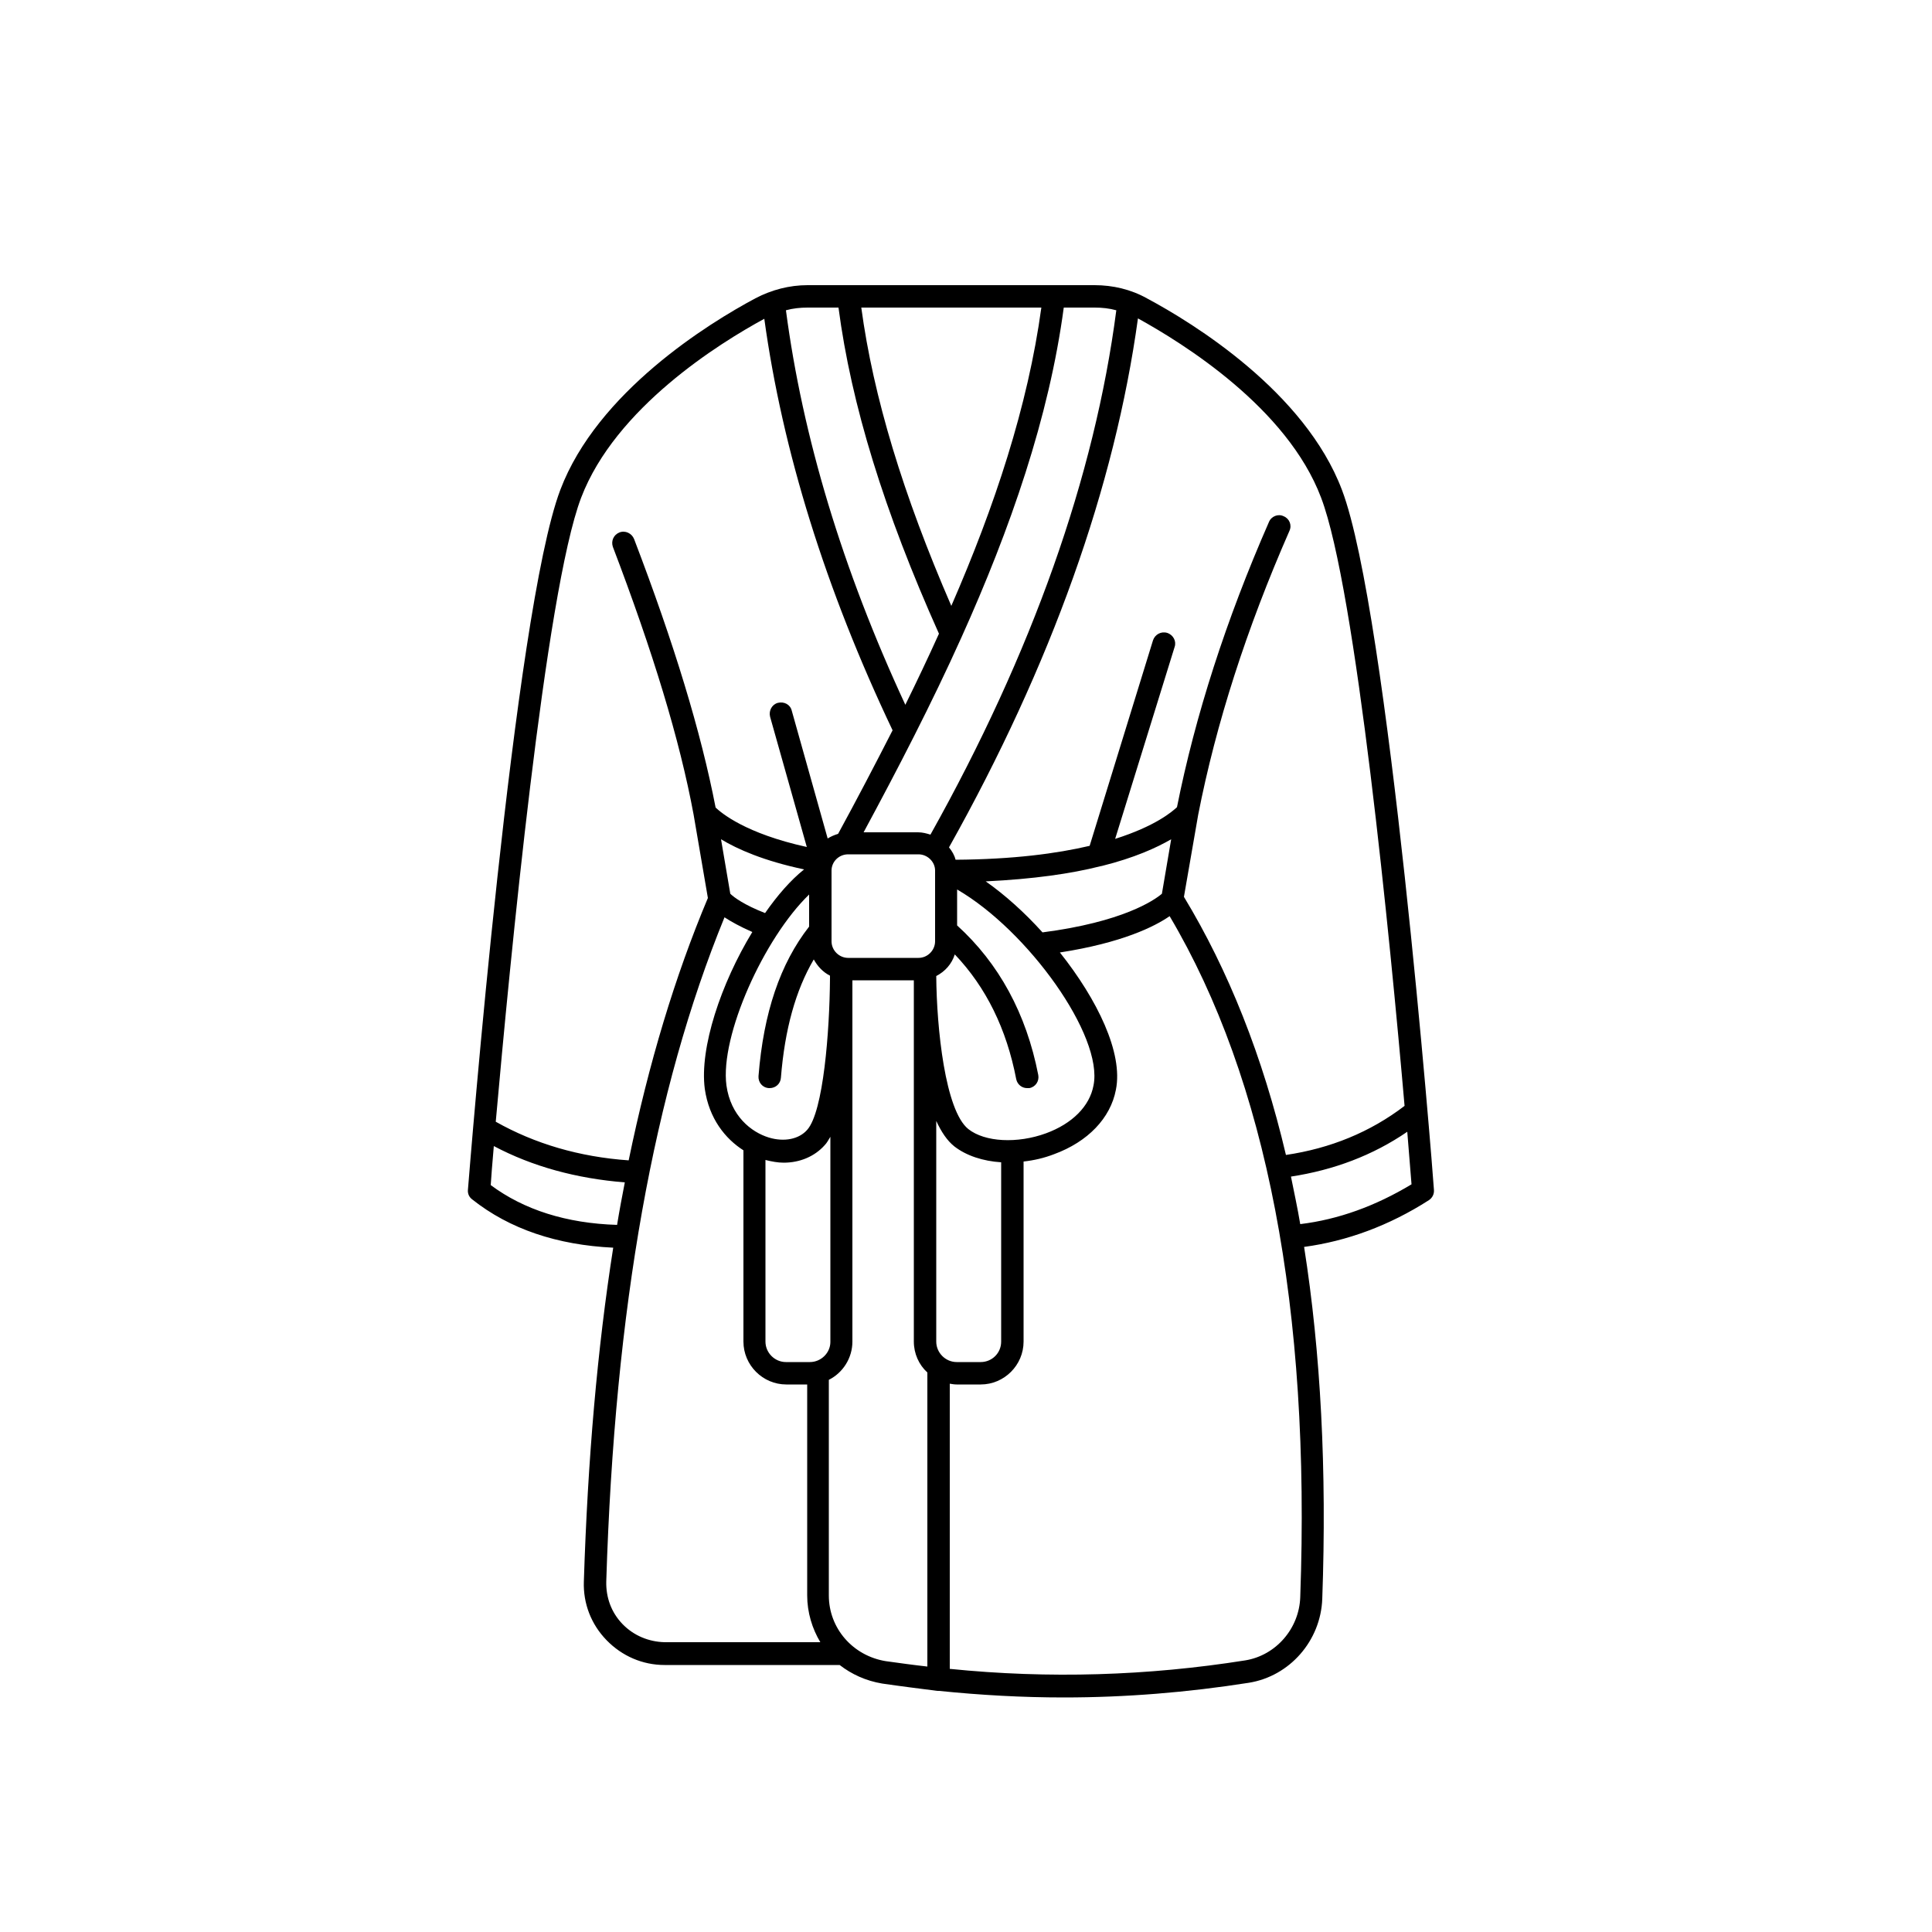 <?xml version="1.0" encoding="utf-8"?>
<!-- Generator: Adobe Illustrator 27.3.1, SVG Export Plug-In . SVG Version: 6.00 Build 0)  -->
<svg version="1.1" id="Layer_1" xmlns="http://www.w3.org/2000/svg" xmlns:xlink="http://www.w3.org/1999/xlink" x="0px" y="0px"
	 viewBox="0 0 50 50" style="enable-background:new 0 0 50 50;" xml:space="preserve">
<style type="text/css">
	.st0{fill:none;}
	.st1{stroke:#000000;stroke-miterlimit:10;}
	.st2{stroke:#000000;stroke-width:0.75;stroke-miterlimit:10;}
	.st3{clip-path:url(#SVGID_00000033369646355389563390000010797586450993720708_);}
	.st4{clip-path:url(#SVGID_00000002375028128229496060000012128986158568730266_);}
	.st5{fill:#FFFFFF;}
	.st6{clip-path:url(#SVGID_00000145760499431226998560000001274129578512375169_);}
	.st7{fill:#231F20;}
	.st8{clip-path:url(#SVGID_00000070801813506183838470000007907092536246528133_);}
	.st9{clip-path:url(#SVGID_00000096039849511416400090000018082860012524150457_);}
	.st10{clip-path:url(#SVGID_00000089571536547559280020000003508360136745965696_);}
	.st11{clip-path:url(#SVGID_00000005236831478020581060000001768155789055441806_);}
	.st12{clip-path:url(#SVGID_00000090995781583157502260000016714561528446989743_);}
	.st13{clip-path:url(#SVGID_00000078033793315011297090000001416748857635100298_);}
	.st14{clip-path:url(#SVGID_00000054258644224665824780000017666879200711983269_);}
	.st15{clip-path:url(#SVGID_00000057848244962602113820000009814422144945036163_);}
	.st16{clip-path:url(#SVGID_00000148631506896650902570000017676332827453214647_);}
	.st17{clip-path:url(#SVGID_00000004517079027077843060000007012423416424275594_);}
	.st18{clip-path:url(#SVGID_00000183951575905752457290000014916826689683424147_);}
	.st19{clip-path:url(#SVGID_00000079463249702247497490000004956602406040603833_);}
	.st20{clip-path:url(#SVGID_00000165236521384537716290000008746119325340470451_);}
	.st21{clip-path:url(#SVGID_00000070107888952617123870000003826326050957718166_);}
	.st22{clip-path:url(#SVGID_00000176763915383330688620000005127598850389398954_);}
	.st23{clip-path:url(#SVGID_00000096751375575359932880000014622149960952373668_);}
	.st24{clip-path:url(#SVGID_00000027591781122934737970000016156009656989981583_);}
	.st25{clip-path:url(#SVGID_00000080174898349373760380000006502087004676575389_);}
	.st26{clip-path:url(#SVGID_00000075147818148550826760000008181701166051389872_);}
	.st27{clip-path:url(#SVGID_00000052075475622368790480000007328896561016148388_);}
	.st28{clip-path:url(#SVGID_00000062908862796048197920000012303710866752079535_);}
	.st29{clip-path:url(#SVGID_00000092427613006032677460000012716878839664813746_);}
	.st30{clip-path:url(#SVGID_00000064348576329450247100000013636757451173867700_);}
	.st31{fill-rule:evenodd;clip-rule:evenodd;}
	.st32{clip-path:url(#SVGID_00000087390271893201716150000002732037540995533733_);}
	.st33{clip-path:url(#SVGID_00000117678008103834238790000002734041998745724072_);}
	.st34{stroke:#000000;stroke-width:0.5;stroke-miterlimit:10;}
	.st35{clip-path:url(#SVGID_00000041275666170661978990000011197626069674294954_);}
	.st36{clip-path:url(#SVGID_00000157269262692056331520000004564860387120974225_);}
	.st37{clip-path:url(#SVGID_00000169526920694069141620000009731452633551747999_);}
	.st38{fill:#1A1A1A;}
	.st39{clip-path:url(#SVGID_00000118369359492322984400000009856585637359528619_);}
	.st40{clip-path:url(#SVGID_00000134948736854314862580000002936901601103787142_);}
	.st41{clip-path:url(#SVGID_00000065770247526910763230000013600447856756093354_);}
	.st42{clip-path:url(#SVGID_00000095319165950031265310000004760970069417416367_);}
	.st43{clip-path:url(#SVGID_00000026134330513627786500000013589836288129367445_);}
	.st44{clip-path:url(#SVGID_00000134935770324443484200000002647276482198578618_);}
	.st45{clip-path:url(#SVGID_00000022537162951412333380000009002861615450309011_);}
	.st46{clip-path:url(#SVGID_00000112616744624504519120000012193408288981561480_);}
	.st47{clip-path:url(#SVGID_00000018930295305674833790000000116654598953887106_);}
	.st48{fill:#F1F1F1;}
	.st49{fill:#E8E8E8;}
	.st50{fill:#FEFEFE;}
	.st51{fill:#CCCCCC;}
	.st52{fill:#B3B3B3;}
	.st53{fill:#E6E6E6;}
	.st54{fill:#EBEBEB;}
	.st55{fill:#EEEEEE;}
	.st56{fill:#F8F8F8;}
	.st57{fill:#FBFBFB;}
	.st58{fill:#383838;}
	.st59{fill:#232323;}
	.st60{fill:#F6F6F6;}
	.st61{fill:#535353;}
	.st62{fill:#0A0A0A;}
	.st63{fill:#F5F5F5;}
	.st64{fill:#818181;}
	.st65{fill:#4A4A4A;}
	.st66{fill:#999999;}
	.st67{fill:url(#SVGID_00000016780244437512663770000009602206709256121505_);}
	.st68{fill:url(#SVGID_00000075164639611807577450000018315698723929289148_);}
	.st69{fill:#0E0E0D;}
	.st70{fill:#333333;}
	.st71{fill:#808080;}
	.st72{fill:url(#SVGID_00000152266580572759711350000006094368266419989125_);}
	.st73{fill:#666666;}
	.st74{fill:url(#SVGID_00000183229836622631990820000001466731868471062443_);}
	.st75{fill:url(#SVGID_00000131351714024094152570000013295152670426047114_);}
	.st76{fill:url(#SVGID_00000134965202189805731950000002155395243947300504_);}
	.st77{fill:url(#SVGID_00000034054236743725156020000012990705817060853945_);}
	.st78{fill:url(#SVGID_00000075139433384973835290000015657362965039508641_);}
	.st79{clip-path:url(#SVGID_00000129172808672232342420000017220034662407691956_);}
	.st80{clip-path:url(#SVGID_00000069388424225053587790000013701681558207154359_);}
	.st81{clip-path:url(#SVGID_00000027602036366050476920000003541473885755880367_);}
	.st82{clip-path:url(#SVGID_00000068647664914352265210000007641770435236240521_);}
	.st83{clip-path:url(#SVGID_00000025427840133910781920000011160221646705602432_);}
	.st84{fill:#241F20;stroke:#000000;stroke-width:0.5;stroke-miterlimit:10;}
	.st85{clip-path:url(#SVGID_00000087412114051522753080000013897006676109637807_);}
	.st86{clip-path:url(#SVGID_00000057135305998809805810000001831871517347513476_);}
	.st87{clip-path:url(#SVGID_00000178206647880373400810000009384909184695242380_);}
	.st88{clip-path:url(#SVGID_00000105420137939323456830000001181986491739610777_);}
	.st89{clip-path:url(#SVGID_00000016755069068620090850000016049718103277190560_);}
	.st90{clip-path:url(#SVGID_00000079445049104527655850000001010966132352976780_);}
	.st91{clip-path:url(#SVGID_00000179646626601006404180000004885764354906536833_);}
	.st92{clip-path:url(#SVGID_00000119082298308868688870000016572397698082799017_);}
	.st93{clip-path:url(#SVGID_00000090987131180216700360000009828561066018652560_);}
	.st94{clip-path:url(#SVGID_00000109709946552988991130000017150368820484569997_);}
	.st95{clip-path:url(#SVGID_00000066491869506362031030000017025356751884390834_);}
	.st96{clip-path:url(#SVGID_00000045612811803464311900000017216014280456863109_);}
	.st97{clip-path:url(#SVGID_00000085224580707455160510000004889818592446210474_);}
	.st98{clip-path:url(#SVGID_00000082350638170918448480000005217905419024250523_);}
	.st99{clip-path:url(#SVGID_00000145738090868133324820000015498544198662000011_);}
	.st100{clip-path:url(#SVGID_00000054945854341670631920000006768282428958465210_);}
	.st101{clip-path:url(#SVGID_00000008125370890998341100000012147528165593982888_);}
	.st102{clip-path:url(#SVGID_00000077288944131509008670000007950373771693374617_);}
	.st103{clip-path:url(#SVGID_00000029739510258666138240000011983949673526936238_);}
	.st104{clip-path:url(#SVGID_00000011740437936021839660000001343063110978229654_);}
	.st105{clip-path:url(#SVGID_00000031929624801805981680000016348378067969339567_);}
	.st106{clip-path:url(#SVGID_00000135679859141821919590000010027363035075787405_);}
	.st107{clip-path:url(#SVGID_00000168102028810353473210000001274745159560989324_);}
	.st108{clip-path:url(#SVGID_00000092446226160034599730000005276933634840137088_);}
	.st109{clip-path:url(#SVGID_00000167394317313328587000000005369538094809959334_);}
	.st110{clip-path:url(#SVGID_00000111870934724344147030000017547440825915310518_);}
	.st111{clip-path:url(#SVGID_00000129903266597292745720000003988002859700227258_);}
	.st112{clip-path:url(#SVGID_00000162347305614328462050000006701126410624287897_);}
	.st113{clip-path:url(#SVGID_00000070799948953945652620000005161022477207629704_);}
	.st114{clip-path:url(#SVGID_00000181085649535959761600000014020848662299660728_);}
	.st115{fill:#FFFFFF;stroke:#000000;stroke-miterlimit:10;}
	.st116{clip-path:url(#SVGID_00000132803265651551263540000014339978171493614225_);}
	.st117{clip-path:url(#SVGID_00000119089293093644002230000015712138083293310609_);}
	.st118{fill:none;stroke:#010101;stroke-miterlimit:10;}
	.st119{fill:#010101;stroke:#000000;stroke-miterlimit:10;}
	.st120{clip-path:url(#SVGID_00000183222063398902770990000013832854317862929573_);}
	.st121{fill:#010101;stroke:#010101;stroke-miterlimit:10;}
	.st122{clip-path:url(#SVGID_00000018222545090091063910000013207279877084482748_);}
	.st123{clip-path:url(#SVGID_00000021101043678993690110000000206124587359529360_);}
	.st124{clip-path:url(#SVGID_00000029724626884217347870000018371067118476363395_);}
	.st125{clip-path:url(#SVGID_00000097465180663160099340000001264629819992207027_);}
	.st126{clip-path:url(#SVGID_00000046333000055786071240000011201851166696205234_);}
	.st127{fill:none;stroke:#000000;stroke-width:3;stroke-miterlimit:10;}
	.st128{clip-path:url(#SVGID_00000140709668347029635790000008140002663650827944_);}
	.st129{clip-path:url(#SVGID_00000070104822285516984690000016486940361868647865_);}
	.st130{clip-path:url(#SVGID_00000072275631088804176710000015327457147830798474_);}
	.st131{clip-path:url(#SVGID_00000040536421329651481610000008760461311440612018_);}
	.st132{fill:#040606;}
	.st133{clip-path:url(#SVGID_00000057850473495263692940000016125514851559095698_);}
	.st134{clip-path:url(#SVGID_00000031923981706987424960000014663333521951756696_);}
	.st135{clip-path:url(#SVGID_00000044176077911397049160000013286303875049225347_);}
	.st136{clip-path:url(#SVGID_00000053519465601525819690000000422682949914629308_);}
	.st137{clip-path:url(#SVGID_00000139269333675572504700000007315058233139380918_);}
	.st138{clip-path:url(#SVGID_00000087392307745669675270000001953678328621723044_);}
	.st139{clip-path:url(#SVGID_00000054256043484892117880000012000556330221502634_);}
	.st140{fill:#FFFFFF;stroke:#000000;stroke-width:1.5;stroke-miterlimit:10;}
	.st141{clip-path:url(#SVGID_00000114052255871428293070000014809663480650143661_);}
	.st142{fill:#BDBCBC;}
	.st143{clip-path:url(#SVGID_00000063603582786561838650000013484138516449275837_);}
	.st144{fill:#2E2A2B;}
	.st145{clip-path:url(#SVGID_00000063601154170400785490000014660108401845977481_);}
	.st146{clip-path:url(#SVGID_00000130626158255488801530000000676640878726521016_);}
	.st147{clip-path:url(#SVGID_00000126309028703763397700000006055540882596410546_);}
	.st148{clip-path:url(#SVGID_00000047746539377340668200000001190925306865740976_);}
	.st149{clip-path:url(#SVGID_00000112610605212501477870000005852962431977322628_);}
	.st150{fill:#272324;}
	.st151{clip-path:url(#SVGID_00000145772562108809650390000009367093792986408862_);}
	.st152{clip-path:url(#SVGID_00000018952715417686771300000008820666723267422105_);}
	.st153{clip-path:url(#SVGID_00000149368333704664413530000009171243466363137207_);}
	.st154{clip-path:url(#SVGID_00000039813150977895440950000007909037487197081017_);}
	.st155{clip-path:url(#SVGID_00000093178369300904756280000016887865400162810290_);}
	.st156{clip-path:url(#SVGID_00000088095472448579037430000013329630453353108608_);}
	.st157{fill:none;stroke:#000000;stroke-width:0.874;stroke-linecap:round;stroke-linejoin:round;stroke-miterlimit:10;}
	.st158{clip-path:url(#SVGID_00000138543433630835229700000002033034132756963749_);}
	.st159{clip-path:url(#SVGID_00000070089520328864822740000005310987055028443034_);}
	.st160{clip-path:url(#SVGID_00000034064189104478789940000008177718150314199710_);}
	.st161{clip-path:url(#SVGID_00000005988308501025476630000012381065433199925653_);}
	.st162{clip-path:url(#SVGID_00000018949301659980100160000005932129005786157463_);}
	.st163{clip-path:url(#SVGID_00000127724562020741854750000015354723460975540924_);}
	.st164{clip-path:url(#SVGID_00000065074638845048257430000009585151976031508656_);}
	.st165{clip-path:url(#SVGID_00000064313127843501234440000008243272331031138697_);}
	.st166{clip-path:url(#SVGID_00000140724345893351370350000007758407498109209737_);}
	.st167{clip-path:url(#SVGID_00000177442515824465804020000003845634432763417008_);}
	.st168{clip-path:url(#SVGID_00000176042939932778423300000012392107803037484182_);}
	.st169{clip-path:url(#SVGID_00000132046876485236485780000001651273722173164189_);}
	.st170{clip-path:url(#SVGID_00000172408335747761835170000004943624280064063653_);}
	.st171{clip-path:url(#SVGID_00000121258828485917871470000005223096652814683810_);}
	.st172{clip-path:url(#SVGID_00000173862243697316774190000004285414061012397709_);}
	.st173{clip-path:url(#SVGID_00000105411041446228889260000005323062694839700156_);}
	.st174{clip-path:url(#SVGID_00000060718745291289006290000008453208492549767808_);}
	.st175{clip-path:url(#SVGID_00000155841828191615364280000008055627704698028444_);}
	.st176{clip-path:url(#SVGID_00000108272273215071060460000008741872300175571133_);}
	.st177{clip-path:url(#SVGID_00000102526910473488586460000016885600727776165565_);}
	.st178{clip-path:url(#SVGID_00000178896215259850511580000004367561115969939087_);}
	.st179{clip-path:url(#SVGID_00000043432387011328449290000008187779879739669404_);}
	.st180{clip-path:url(#SVGID_00000114073177998890568820000011394267574600569758_);}
	.st181{clip-path:url(#SVGID_00000144311916614760436930000011103090209411628929_);}
	.st182{clip-path:url(#SVGID_00000065760667147131631350000008957551989187202736_);}
	.st183{clip-path:url(#SVGID_00000160192405852505075800000006655771076920546452_);}
	.st184{clip-path:url(#SVGID_00000126302408385558551690000017651343122815902125_);}
	.st185{clip-path:url(#SVGID_00000051381979667899514630000016792200432196323982_);}
	.st186{clip-path:url(#SVGID_00000181073413650718578330000003458745966118180284_);}
	.st187{clip-path:url(#SVGID_00000037668014809000063120000012063378684865950336_);}
	.st188{clip-path:url(#SVGID_00000034794488127257624750000007712262103927062960_);}
	.st189{clip-path:url(#SVGID_00000145038008636076902370000011264387413263919520_);}
	.st190{clip-path:url(#SVGID_00000096047317339160526310000010227102761639221155_);}
	.st191{clip-path:url(#SVGID_00000039843485647924492950000018330131671932627866_);}
	.st192{clip-path:url(#SVGID_00000016066579439328283160000017073855898212108987_);}
	.st193{clip-path:url(#SVGID_00000155134544546079019700000001965237555712021900_);}
	.st194{clip-path:url(#SVGID_00000075163381460593535960000009846885973205163137_);}
	.st195{clip-path:url(#SVGID_00000093885448438997681060000010718627859470594432_);}
	.st196{fill:#E5E5E5;}
	.st197{fill:#1D1D1B;}
	.st198{fill:none;stroke:#000000;stroke-miterlimit:10;}
	.st199{fill:#FEFEFE;stroke:#000000;stroke-miterlimit:10;}
	.st200{clip-path:url(#SVGID_00000107590767266889815030000007433355348426717102_);}
	.st201{clip-path:url(#SVGID_00000093158521655165835850000012628406239557224355_);}
	.st202{clip-path:url(#SVGID_00000021110222133414914880000017627392693555862158_);}
	.st203{fill:#231F1F;}
	.st204{fill:#020000;}
	.st205{clip-path:url(#SVGID_00000155108893562436776200000014112540477362422432_);}
	.st206{clip-path:url(#SVGID_00000001662098152022648670000007189281568573119135_);}
	.st207{clip-path:url(#SVGID_00000115492890353302866910000017744867696834183333_);}
	.st208{clip-path:url(#SVGID_00000004538468548805207310000012025167684477537206_);}
	.st209{fill:#050000;}
	.st210{clip-path:url(#SVGID_00000023261345894738745440000013574652628503365261_);}
	.st211{clip-path:url(#SVGID_00000020396723071134293240000010543037439033425053_);}
	.st212{clip-path:url(#SVGID_00000157991772058050079250000006027415522988945340_);}
	.st213{clip-path:url(#SVGID_00000173882005982348148770000006982715365565000846_);}
	.st214{clip-path:url(#SVGID_00000155118564649909733300000010981114844157625993_);}
	.st215{clip-path:url(#SVGID_00000152942694766620511730000007506698893272990131_);}
	.st216{fill:#12100F;}
	.st217{clip-path:url(#SVGID_00000183962059193101818470000014979930790921817507_);}
	.st218{clip-path:url(#SVGID_00000136393175287406962000000016666983892486819483_);}
	.st219{fill:none;stroke:#000000;stroke-width:0.5;stroke-miterlimit:10;}
	.st220{clip-path:url(#SVGID_00000086660701177290794070000000144236087134920365_);}
	.st221{clip-path:url(#SVGID_00000146485104522818665570000006491621347813322390_);}
	.st222{clip-path:url(#SVGID_00000021103813720261678730000017976177111828070572_);}
	.st223{clip-path:url(#SVGID_00000087370512593184159080000016253589838446041730_);}
	.st224{fill:none;stroke:#000000;stroke-width:0.25;stroke-miterlimit:10;}
	.st225{clip-path:url(#SVGID_00000116938258714701478820000002045232522593226398_);}
	.st226{clip-path:url(#SVGID_00000104669003890317589200000000346279907948669596_);}
	.st227{clip-path:url(#SVGID_00000122702857041119063980000011595281588607189384_);}
</style>
<g>
	<defs>
		<rect id="SVGID_00000031886053359324962230000012374482169217594767_" x="12.11" y="7.35" width="25.03" height="36.66"/>
	</defs>
	<clipPath id="SVGID_00000047751491569430007260000003220037664359944621_">
		<use xlink:href="#SVGID_00000031886053359324962230000012374482169217594767_"  style="overflow:visible;"/>
	</clipPath>
	<g style="clip-path:url(#SVGID_00000047751491569430007260000003220037664359944621_);">
		<path d="M34.73,12.68c-0.96-2.54-3.85-4.32-5.05-4.96c-0.41-0.23-0.88-0.34-1.35-0.34H20.9c-0.47,0-0.93,0.12-1.35,0.34
			c-1.2,0.64-4.09,2.42-5.05,4.96c-1.2,3.17-2.34,17.5-2.39,18.11c-0.01,0.1,0.03,0.19,0.11,0.25c0.97,0.77,2.2,1.18,3.65,1.25
			c-0.41,2.61-0.66,5.48-0.76,8.64c-0.02,0.57,0.19,1.11,0.59,1.52c0.4,0.41,0.93,0.64,1.5,0.64h4.53c0.31,0.24,0.68,0.41,1.1,0.48
			c0.48,0.07,0.96,0.13,1.43,0.19c0.01,0,0.02,0,0.03,0c0,0,0,0,0.01,0c1.08,0.11,2.16,0.17,3.23,0.17c1.6,0,3.2-0.13,4.79-0.38
			c1.06-0.17,1.86-1.09,1.9-2.17c0.12-3.34-0.04-6.38-0.47-9.11c1.11-0.15,2.2-0.55,3.23-1.21c0.09-0.06,0.14-0.16,0.13-0.27
			C37.07,30.17,35.93,15.84,34.73,12.68z M34.19,12.88c0.9,2.36,1.79,11.48,2.16,15.74c-0.89,0.68-1.92,1.1-3.07,1.27
			c-0.6-2.55-1.49-4.78-2.64-6.68l0.37-2.13c0.46-2.35,1.25-4.81,2.36-7.34c0.07-0.15,0-0.32-0.15-0.38c-0.14-0.07-0.32,0-0.38,0.15
			c-1.11,2.53-1.91,5.02-2.38,7.38c-0.13,0.12-0.56,0.49-1.6,0.82l1.54-4.97c0.05-0.15-0.04-0.31-0.19-0.36
			c-0.16-0.05-0.32,0.04-0.37,0.19l-1.64,5.32c-0.85,0.2-1.98,0.35-3.47,0.36c-0.03-0.12-0.09-0.22-0.17-0.32
			c2.65-4.73,4.29-9.34,4.89-13.69C30.61,8.88,33.31,10.55,34.19,12.88z M20.96,35.25h-0.62c-0.29,0-0.53-0.24-0.53-0.53v-4.7
			c0.16,0.04,0.32,0.07,0.47,0.07c0.42,0,0.8-0.16,1.06-0.45c0.06-0.06,0.1-0.14,0.15-0.22v5.31
			C21.49,35.01,21.25,35.25,20.96,35.25z M18.9,23.13l-0.24-1.41c0.43,0.26,1.11,0.56,2.15,0.78c-0.35,0.28-0.69,0.67-1.01,1.13
			C19.26,23.42,18.99,23.22,18.9,23.13z M20.94,23.15v0.83c-0.75,0.96-1.18,2.23-1.31,3.87c-0.01,0.16,0.1,0.3,0.27,0.31
			c0.01,0,0.01,0,0.02,0c0.15,0,0.28-0.11,0.29-0.27c0.1-1.25,0.38-2.26,0.85-3.06c0.1,0.18,0.24,0.33,0.42,0.42
			c0,0.03,0,0.05,0,0.07c-0.01,1.37-0.17,3.45-0.59,3.92c-0.21,0.24-0.59,0.32-0.99,0.2c-0.46-0.14-0.99-0.56-1.1-1.35
			C18.63,26.81,19.77,24.28,20.94,23.15z M21.95,24.79c-0.23,0-0.43-0.19-0.43-0.43v-1.83c0-0.23,0.19-0.42,0.43-0.42h1.82
			c0.23,0,0.43,0.19,0.43,0.42v1.83c0,0.23-0.19,0.43-0.43,0.43H21.95z M24.23,34.72v-5.71c0.13,0.28,0.28,0.51,0.47,0.66
			c0.31,0.24,0.74,0.38,1.21,0.41v4.64c0,0.3-0.24,0.53-0.53,0.53h-0.62C24.47,35.25,24.23,35.01,24.23,34.72z M25.06,29.22
			c-0.6-0.48-0.82-2.61-0.83-3.96c0.23-0.12,0.4-0.31,0.48-0.56c0.81,0.85,1.34,1.93,1.59,3.23c0.03,0.14,0.15,0.23,0.28,0.23
			c0.02,0,0.04,0,0.06,0c0.16-0.03,0.26-0.18,0.23-0.34c-0.31-1.59-1.02-2.89-2.1-3.87v-0.93c1.83,1.06,3.79,3.79,3.53,5.07
			c-0.1,0.54-0.55,0.99-1.23,1.24C26.33,29.6,25.49,29.56,25.06,29.22z M25.51,22.81c1.24-0.06,2.21-0.2,2.96-0.39
			c0.02,0,0.03-0.01,0.05-0.01c0.84-0.21,1.41-0.47,1.79-0.69l-0.24,1.41c-0.2,0.17-1.01,0.73-3.09,1
			C26.52,23.62,26.01,23.16,25.51,22.81z M28.89,8.03c-0.56,4.3-2.18,8.87-4.81,13.57c-0.1-0.03-0.2-0.06-0.32-0.06h-1.41
			c0.89-1.65,1.76-3.33,2.53-5.04c0,0,0,0,0,0c1.27-2.82,2.27-5.7,2.65-8.54h0.8C28.52,7.96,28.71,7.98,28.89,8.03z M24.62,7.96
			h2.33c-0.35,2.56-1.21,5.15-2.33,7.72c-1.25-2.88-2.02-5.42-2.33-7.72H24.62z M21.7,7.96c0.33,2.51,1.18,5.27,2.6,8.44
			c-0.28,0.62-0.57,1.23-0.87,1.84c-1.63-3.51-2.66-6.94-3.09-10.21c0.18-0.05,0.37-0.07,0.56-0.07H21.7z M15.04,12.88
			c0.89-2.33,3.58-4,4.74-4.63c0.47,3.41,1.58,6.99,3.32,10.65c-0.46,0.9-0.93,1.8-1.41,2.68c-0.1,0.03-0.19,0.07-0.27,0.12
			l-0.93-3.31c-0.04-0.16-0.2-0.24-0.36-0.2c-0.15,0.04-0.24,0.2-0.2,0.36l0.95,3.37c-1.59-0.35-2.21-0.88-2.36-1.02
			c-0.38-1.96-1.07-4.23-2.11-6.95c-0.06-0.15-0.23-0.23-0.38-0.17c-0.15,0.06-0.22,0.22-0.17,0.37c1.04,2.73,1.73,4.99,2.09,6.93
			l0.37,2.16c-0.85,2.02-1.53,4.27-2.05,6.79c-1.28-0.09-2.43-0.43-3.44-1C13.19,24.98,14.11,15.32,15.04,12.88z M12.7,30.67
			c0.01-0.19,0.04-0.54,0.08-1.01c1,0.53,2.14,0.84,3.39,0.94c-0.07,0.36-0.14,0.73-0.2,1.1C14.66,31.66,13.56,31.31,12.7,30.67z
			 M16.11,42.03c-0.29-0.3-0.43-0.69-0.42-1.1c0.22-7.09,1.23-12.72,3.06-17.19c0.17,0.11,0.4,0.24,0.72,0.38
			c-0.81,1.33-1.37,3-1.23,4.06c0.11,0.77,0.53,1.29,1,1.59c0,0.01,0,0.01,0,0.03v4.92c0,0.61,0.5,1.11,1.11,1.11h0.54v5.46
			c0,0.44,0.13,0.86,0.34,1.21H17.2C16.79,42.49,16.4,42.33,16.11,42.03z M21.45,41.29v-5.58c0.36-0.18,0.61-0.56,0.61-0.99v-9.35
			h1.59v9.35c0,0.31,0.13,0.6,0.35,0.8v7.61c-0.36-0.04-0.72-0.09-1.08-0.14C22.07,42.85,21.45,42.14,21.45,41.29z M33.65,41.34
			c-0.03,0.81-0.63,1.5-1.42,1.63c-2.52,0.4-5.09,0.48-7.65,0.22v-7.38c0.06,0.01,0.12,0.02,0.18,0.02h0.62
			c0.61,0,1.11-0.5,1.11-1.11v-4.66c0.27-0.03,0.53-0.09,0.79-0.19c0.87-0.32,1.46-0.93,1.6-1.67c0.19-0.95-0.48-2.33-1.45-3.55
			c1.61-0.25,2.45-0.67,2.84-0.94C32.78,27.95,33.92,33.88,33.65,41.34z M33.65,31.68c-0.07-0.42-0.16-0.83-0.24-1.23
			c1.11-0.17,2.12-0.55,3.01-1.16c0.05,0.64,0.09,1.11,0.11,1.36C35.6,31.21,34.64,31.56,33.65,31.68z"/>
	</g>
</g>
</svg>
